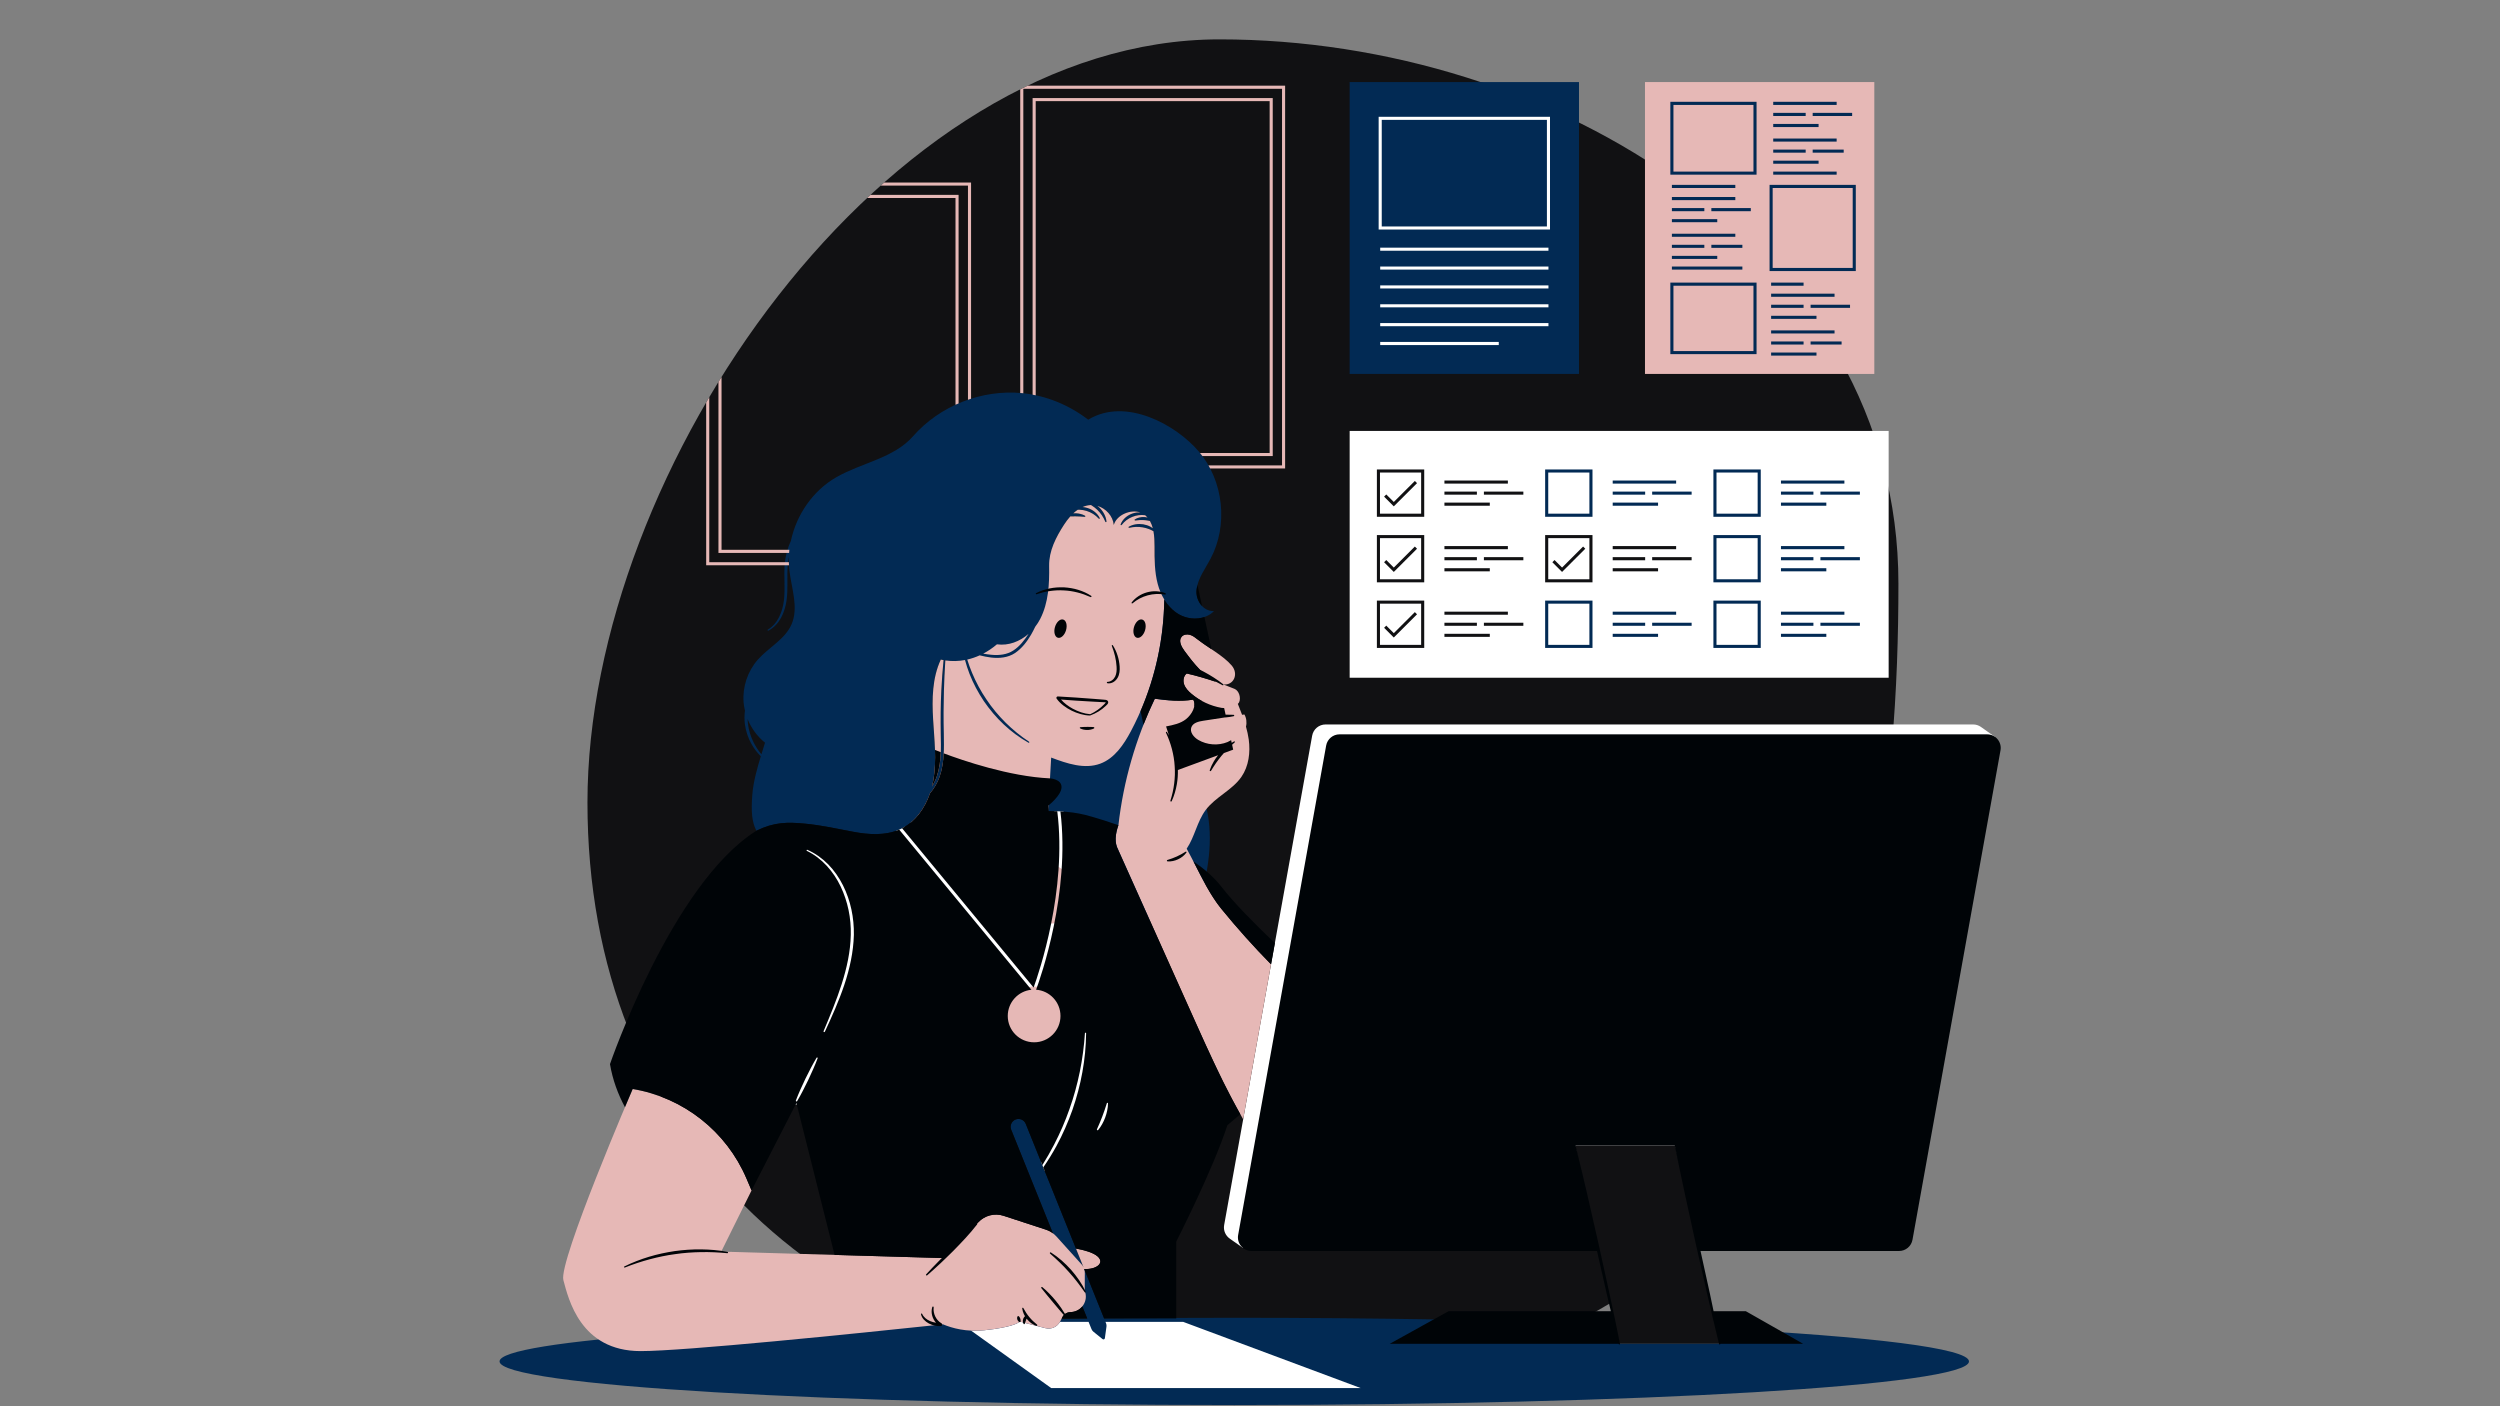 <svg xmlns="http://www.w3.org/2000/svg" width="1440" viewBox="0 0 1440 810" height="810" version="1.0"><rect x="0" y="0" width="1440" height="810" fill="#808080" stroke="none"/><defs><clipPath id="a"><path d="M 338 22.203 L 1094 22.203 L 1094 800 L 338 800 Z M 338 22.203"/></clipPath><clipPath id="b"><path d="M 287.738 47 L 1134.137 47 L 1134.137 809.297 L 287.738 809.297 Z M 287.738 47"/></clipPath><clipPath id="c"><path d="M 351 336.086 L 1152.422 336.086 L 1152.422 775 L 351 775 Z M 351 336.086"/></clipPath></defs><g clip-path="url(#a)"><path fill="#111113" d="M 976.848 712.727 L 990.562 774.039 L 932.727 774.039 L 927.492 750.625 C 864.973 788.48 779.336 807.754 662.191 796.172 C 470.766 777.246 338.375 654.422 338.375 462.188 C 338.375 269.941 510.062 22.676 702.426 22.676 C 894.793 22.676 1093.492 143.969 1093.492 336.207 C 1093.492 454.074 1078.641 614.879 976.848 712.727"/></g><g clip-path="url(#b)"><path fill="#022A54" d="M 430.582 414.094 C 430.617 414.984 430.68 415.879 430.797 416.762 C 431.223 420.598 432.418 424.324 434.145 427.781 C 435.352 430.176 436.852 432.414 438.586 434.48 C 439.281 432.211 439.984 429.973 440.652 427.789 C 436.172 424.207 432.703 419.414 430.582 414.094 Z M 537.656 449.152 C 537.434 450.457 537.148 451.766 536.82 453.059 C 538.004 451.141 538.977 449.09 539.695 446.945 C 542.25 439.203 542.066 430.844 541.867 422.586 C 541.742 414.289 541.789 405.969 542.199 397.668 C 542.473 391.848 542.91 386.031 543.488 380.23 C 542.961 380.141 542.43 380.043 541.902 379.926 C 536.973 390.496 536.785 402.613 537.469 414.254 C 538.148 425.898 539.605 437.652 537.656 449.152 Z M 544.504 380.406 C 544.254 384.586 544.051 388.766 543.887 392.945 C 544.238 388.75 544.727 384.586 545.359 380.496 C 545.074 380.461 544.789 380.445 544.504 380.406 Z M 612.883 302.219 C 610.781 305.461 608.832 308.848 607.309 312.375 C 622.93 312 642.055 316.387 665.348 327.113 C 665.012 323.047 665.004 318.934 665.012 314.852 C 665.02 311.965 664.922 308.883 664.391 305.988 C 663.59 305.535 662.777 305.121 661.934 304.793 C 660.723 304.332 659.484 303.965 658.211 303.762 C 656.945 303.535 655.648 303.465 654.355 303.492 C 653.055 303.535 651.75 303.734 650.441 304.027 C 650.254 304.074 650.074 303.957 650.027 303.777 C 649.996 303.625 650.066 303.477 650.188 303.402 C 651.402 302.672 652.789 302.227 654.203 301.996 C 655.621 301.754 657.082 301.789 658.504 302.004 C 659.922 302.246 661.324 302.68 662.59 303.359 C 663.09 303.625 663.559 303.938 664.016 304.266 C 663.625 302.773 663.098 301.371 662.375 300.09 C 662.109 300.027 661.836 299.965 661.574 299.918 C 660.73 299.77 659.895 299.637 659.055 299.59 C 658.211 299.52 657.367 299.535 656.512 299.562 C 655.656 299.598 654.801 299.707 653.902 299.82 C 653.715 299.84 653.535 299.707 653.512 299.52 C 653.492 299.379 653.562 299.254 653.66 299.18 C 654.453 298.645 655.355 298.297 656.297 298.074 C 657.23 297.836 658.203 297.773 659.164 297.816 C 659.785 297.855 660.398 297.969 660.996 298.113 C 660.586 297.633 660.125 297.184 659.625 296.766 C 658.379 296.613 657.141 296.578 655.93 296.738 C 654.648 296.91 653.395 297.219 652.211 297.711 C 651.016 298.184 649.898 298.84 648.855 299.602 C 647.82 300.383 646.902 301.32 646.078 302.387 C 645.961 302.539 645.746 302.566 645.594 302.457 C 645.473 302.363 645.434 302.199 645.48 302.059 C 646.477 299.34 648.844 297.188 651.527 296.07 C 652.895 295.512 654.348 295.172 655.816 295.164 C 656.191 295.16 656.562 295.172 656.93 295.199 C 651.258 293.156 643.156 296.578 641.539 302.379 C 641.066 297.23 636.977 292.793 632.066 291.375 C 632.473 291.695 632.883 292.008 633.258 292.367 C 634.352 293.453 635.297 294.684 635.992 296.047 C 636.695 297.41 637.191 298.879 637.344 300.383 C 637.359 300.57 637.227 300.738 637.031 300.758 C 636.879 300.773 636.738 300.68 636.684 300.551 C 636.125 299.219 635.477 297.969 634.699 296.812 C 633.906 295.672 633.027 294.594 632.02 293.641 C 631.031 292.684 629.922 291.848 628.746 291.102 C 628.637 291.035 628.52 290.977 628.406 290.914 C 628.23 290.922 628.059 290.914 627.883 290.93 C 626.359 291.055 624.918 291.449 623.555 292.051 C 624.523 292.133 625.484 292.32 626.41 292.605 C 629.375 293.551 632.09 295.598 633.453 298.363 C 633.535 298.531 633.465 298.742 633.301 298.824 C 633.16 298.895 632.992 298.852 632.891 298.746 C 631.906 297.684 630.836 296.766 629.652 296.027 C 628.461 295.297 627.203 294.699 625.871 294.301 C 624.559 293.887 623.18 293.664 621.793 293.594 C 621.445 293.578 621.105 293.613 620.758 293.629 C 619.867 294.238 619.008 294.93 618.203 295.688 C 618.691 295.645 619.176 295.633 619.656 295.637 C 620.59 295.68 621.523 295.785 622.414 296.035 C 623.312 296.266 624.188 296.586 624.996 297.062 C 625.156 297.16 625.211 297.379 625.113 297.543 C 625.043 297.664 624.918 297.719 624.785 297.711 L 622.176 297.516 C 621.312 297.477 620.473 297.418 619.621 297.418 C 618.773 297.398 617.926 297.426 617.066 297.441 L 616.469 297.469 C 615.141 298.957 613.941 300.578 612.883 302.219 Z M 428.328 404.73 C 427.562 395.805 430.602 386.617 436.547 379.91 C 442.777 372.887 452.09 368.316 455.883 359.723 C 460.137 350.082 455.938 339.078 454.691 328.617 C 454.371 325.945 454.281 323.254 454.387 320.574 C 454.039 322.32 453.801 324.09 453.703 325.875 C 453.203 332.504 454.023 339.316 453.008 346.168 C 452.488 349.566 451.492 352.93 449.82 355.977 C 448.137 358.992 445.688 361.672 442.59 363.25 C 442.422 363.34 442.215 363.273 442.129 363.105 C 442.047 362.945 442.109 362.742 442.262 362.652 C 445.137 360.988 447.309 358.355 448.758 355.41 C 450.246 352.477 451.117 349.234 451.52 345.957 C 452.328 339.371 451.52 332.609 451.93 325.758 C 452.234 320.895 453.461 316.066 455.527 311.645 C 458.723 296.461 468.293 282.539 481.816 274.824 C 496.324 266.547 514.879 263.855 525.891 251.301 C 541.316 233.715 565.461 224.172 588.754 226.445 C 602.547 227.797 615.816 233.297 626.793 241.742 C 648.301 228.602 677.359 244.566 690.57 260.141 C 704.805 276.914 707.566 302.496 697.238 321.91 C 694.238 327.566 690.168 332.914 689.262 339.254 C 688.352 345.59 692.832 352.137 699.238 352.012 C 694.141 357.184 685.363 357.469 679.066 353.859 C 676.441 352.359 674.234 350.285 672.391 347.898 C 671.812 374.145 672.918 423.949 687.996 448.344 C 709.031 482.379 685.969 531.926 685.969 531.926 C 685.969 531.926 574.234 530.105 555.941 489.629 C 550.859 478.379 545.465 455.016 543.711 428.84 C 543.695 435.094 543.293 441.414 541.184 447.461 C 539.938 450.93 538.066 454.172 535.652 456.961 C 532.688 465.582 527.242 473.352 519.168 477.309 C 510.719 481.449 500.738 480.863 491.492 479.109 C 482.258 477.355 473.082 475.305 463.715 474.422 C 453.703 473.477 446.008 473.406 435.676 478.5 C 433.109 473.531 432.559 467.523 433.344 457.645 C 433.922 450.418 436.023 442.855 438.238 435.605 C 436.109 433.52 434.285 431.105 432.824 428.484 C 430.84 424.949 429.574 421.012 429.031 416.98 C 428.738 414.414 428.777 411.816 429.086 409.266 C 428.738 407.77 428.461 406.262 428.328 404.73 Z M 1018.383 161.012 L 1018.383 166.355 L 1040.641 166.355 L 1040.641 161.012 Z M 1018.383 206.602 L 1048.074 206.602 L 1048.074 201.258 L 1018.383 201.258 Z M 1041.113 200.23 L 1062.539 200.23 L 1062.539 194.887 L 1041.113 194.887 Z M 1018.383 200.23 L 1040.641 200.23 L 1040.641 194.887 L 1018.383 194.887 Z M 1018.383 193.863 L 1058.48 193.863 L 1058.48 188.523 L 1018.383 188.523 Z M 1018.383 185.461 L 1048.074 185.461 L 1048.074 180.121 L 1018.383 180.121 Z M 1067.406 173.754 L 1041.113 173.754 L 1041.113 179.098 L 1067.406 179.098 Z M 1018.383 179.098 L 1040.641 179.098 L 1040.641 173.754 L 1018.383 173.754 Z M 1018.383 172.727 L 1058.48 172.727 L 1058.48 167.383 L 1018.383 167.383 Z M 961.23 157.074 L 1005.387 157.074 L 1005.387 151.73 L 961.23 151.73 Z M 1001.328 104.715 L 961.23 104.715 L 961.23 110.059 L 1001.328 110.059 Z M 961.23 150.926 L 990.922 150.926 L 990.922 145.582 L 961.23 145.582 Z M 1005.387 139.211 L 983.957 139.211 L 983.957 144.555 L 1005.387 144.555 Z M 961.23 144.555 L 983.48 144.555 L 983.48 139.211 L 961.23 139.211 Z M 961.23 138.184 L 1001.328 138.184 L 1001.328 132.84 L 961.23 132.84 Z M 961.23 129.785 L 990.922 129.785 L 990.922 124.445 L 961.23 124.445 Z M 1010.254 118.07 L 983.957 118.07 L 983.957 123.414 L 1010.254 123.414 Z M 961.23 123.414 L 983.48 123.414 L 983.48 118.07 L 961.23 118.07 Z M 961.23 117.051 L 1001.328 117.051 L 1001.328 111.707 L 961.23 111.707 Z M 1059.691 97.066 L 1019.594 97.066 L 1019.594 102.406 L 1059.691 102.406 Z M 1049.285 90.75 L 1019.594 90.75 L 1019.594 96.09 L 1049.285 96.09 Z M 1042.32 89.719 L 1063.75 89.719 L 1063.75 84.375 L 1042.32 84.375 Z M 1041.852 84.375 L 1019.594 84.375 L 1019.594 89.719 L 1041.852 89.719 Z M 1059.691 78.012 L 1019.594 78.012 L 1019.594 83.355 L 1059.691 83.355 Z M 1049.285 69.609 L 1019.594 69.609 L 1019.594 74.953 L 1049.285 74.953 Z M 1042.32 68.578 L 1068.617 68.578 L 1068.617 63.238 L 1042.32 63.238 Z M 1041.852 63.238 L 1019.594 63.238 L 1019.594 68.578 L 1041.852 68.578 Z M 1059.691 56.871 L 1019.594 56.871 L 1019.594 62.215 L 1059.691 62.215 Z M 1065.371 110.059 L 1022.836 110.059 L 1022.836 152.566 L 1065.371 152.566 Z M 1070.719 157.91 L 1017.492 157.91 L 1017.492 104.715 L 1070.719 104.715 Z M 1008.211 166.355 L 965.684 166.355 L 965.684 200.418 L 1008.211 200.418 Z M 1013.559 205.758 L 960.34 205.758 L 960.34 161.012 L 1013.559 161.012 Z M 1008.211 62.215 L 965.684 62.215 L 965.684 97.066 L 1008.211 97.066 Z M 1013.559 102.406 L 960.34 102.406 L 960.34 56.871 L 1013.559 56.871 Z M 1053.75 363.277 L 1024.055 363.277 L 1024.055 368.621 L 1053.75 368.621 Z M 1073.078 356.906 L 1046.781 356.906 L 1046.781 362.25 L 1073.078 362.25 Z M 1024.055 362.25 L 1046.309 362.25 L 1046.309 356.906 L 1024.055 356.906 Z M 1064.156 350.543 L 1024.055 350.543 L 1024.055 355.883 L 1064.156 355.883 Z M 1024.055 330.852 L 1053.75 330.852 L 1053.75 325.508 L 1024.055 325.508 Z M 1073.078 319.137 L 1046.781 319.137 L 1046.781 324.477 L 1073.078 324.477 Z M 1024.055 324.477 L 1046.309 324.477 L 1046.309 319.137 L 1024.055 319.137 Z M 1064.156 312.766 L 1024.055 312.766 L 1024.055 318.105 L 1064.156 318.105 Z M 1024.055 293.07 L 1053.75 293.07 L 1053.75 287.73 L 1024.055 287.73 Z M 1073.078 281.363 L 1046.781 281.363 L 1046.781 286.707 L 1073.078 286.707 Z M 1024.055 286.707 L 1046.309 286.707 L 1046.309 281.363 L 1024.055 281.363 Z M 1064.156 274.992 L 1024.055 274.992 L 1024.055 280.336 L 1064.156 280.336 Z M 990.484 369.648 L 1010.629 369.648 L 1010.629 349.512 L 990.484 349.512 Z M 985.141 344.172 L 1015.973 344.172 L 1015.973 374.992 L 985.141 374.992 Z M 1010.629 311.742 L 990.484 311.742 L 990.484 331.871 L 1010.629 331.871 Z M 1015.973 337.215 L 985.141 337.215 L 985.141 306.398 L 1015.973 306.398 Z M 1010.629 273.969 L 990.484 273.969 L 990.484 294.102 L 1010.629 294.102 Z M 1015.973 299.441 L 985.141 299.441 L 985.141 268.629 L 1015.973 268.629 Z M 956.824 363.277 L 927.137 363.277 L 927.137 368.621 L 956.824 368.621 Z M 949.863 362.25 L 976.16 362.25 L 976.16 356.906 L 949.863 356.906 Z M 949.391 356.906 L 927.137 356.906 L 927.137 362.25 L 949.391 362.25 Z M 967.238 350.543 L 927.137 350.543 L 927.137 355.883 L 967.238 355.883 Z M 956.824 287.73 L 927.137 287.73 L 927.137 293.07 L 956.824 293.07 Z M 949.863 286.707 L 976.16 286.707 L 976.16 281.363 L 949.863 281.363 Z M 949.391 281.363 L 927.137 281.363 L 927.137 286.707 L 949.391 286.707 Z M 967.238 274.992 L 927.137 274.992 L 927.137 280.336 L 967.238 280.336 Z M 893.566 369.648 L 913.711 369.648 L 913.711 349.512 L 893.566 349.512 Z M 888.223 344.172 L 919.055 344.172 L 919.055 374.992 L 888.223 374.992 Z M 913.711 273.969 L 893.566 273.969 L 893.566 294.102 L 913.711 294.102 Z M 919.055 299.441 L 888.223 299.441 L 888.223 268.629 L 919.055 268.629 Z M 909.5 47.266 L 777.402 47.266 L 777.402 215.367 L 909.5 215.367 Z M 1134.137 784.172 C 1134.137 798.051 944.664 809.301 710.938 809.301 C 477.211 809.301 287.738 798.051 287.738 784.172 C 287.738 772.016 433.121 761.871 626.277 759.543 L 582.445 650.695 C 581.527 648.379 582.66 645.754 584.98 644.836 C 587.297 643.918 589.922 645.055 590.84 647.371 L 635.965 759.43 C 660.301 759.172 685.352 759.043 710.938 759.043 C 791.199 759.043 866.238 760.371 930.188 762.672 L 932.727 774.039 L 990.562 774.039 L 988.586 765.203 C 1077.754 769.809 1134.137 776.598 1134.137 784.172"/></g><path fill="#FFF" d="M 794.992 198.742 L 863.289 198.742 L 863.289 196.961 L 794.992 196.961 Z M 891.91 186.102 L 794.992 186.102 L 794.992 187.883 L 891.91 187.883 Z M 891.91 175.238 L 794.992 175.238 L 794.992 177.016 L 891.91 177.016 Z M 891.91 164.379 L 794.992 164.379 L 794.992 166.16 L 891.91 166.16 Z M 891.91 153.512 L 794.992 153.512 L 794.992 155.293 L 891.91 155.293 Z M 891.91 142.648 L 794.992 142.648 L 794.992 144.43 L 891.91 144.43 Z M 891.02 69.047 L 795.883 69.047 L 795.883 130.426 L 891.02 130.426 Z M 892.801 132.207 L 794.102 132.207 L 794.102 67.266 L 892.801 67.266 Z M 915.492 272.191 L 891.785 272.191 L 891.785 295.883 L 915.492 295.883 Z M 816.207 316.066 L 814.949 314.809 L 802.828 326.918 L 798.492 322.578 L 797.234 323.84 L 802.828 329.438 Z M 818.574 333.652 L 794.867 333.652 L 794.867 309.961 L 818.574 309.961 Z M 1071.297 283.145 L 1048.562 283.145 L 1048.562 284.926 L 1071.297 284.926 Z M 1071.297 320.918 L 1048.562 320.918 L 1048.562 322.695 L 1071.297 322.695 Z M 1071.297 358.688 L 1048.562 358.688 L 1048.562 360.469 L 1071.297 360.469 Z M 1051.965 365.059 L 1025.836 365.059 L 1025.836 366.84 L 1051.965 366.84 Z M 1014.191 270.41 L 986.922 270.41 L 986.922 297.664 L 1014.191 297.664 Z M 1014.191 308.18 L 986.922 308.18 L 986.922 335.434 L 1014.191 335.434 Z M 1014.191 345.949 L 986.922 345.949 L 986.922 373.211 L 1014.191 373.211 Z M 974.379 283.145 L 951.645 283.145 L 951.645 284.926 L 974.379 284.926 Z M 974.379 320.918 L 951.645 320.918 L 951.645 322.695 L 974.379 322.695 Z M 974.379 358.688 L 951.645 358.688 L 951.645 360.469 L 974.379 360.469 Z M 955.043 365.059 L 928.918 365.059 L 928.918 366.84 L 955.043 366.84 Z M 917.273 270.41 L 890.004 270.41 L 890.004 297.664 L 917.273 297.664 Z M 917.273 308.18 L 890.004 308.18 L 890.004 335.434 L 917.273 335.434 Z M 917.273 345.949 L 890.004 345.949 L 890.004 373.211 L 917.273 373.211 Z M 877.453 283.145 L 854.727 283.145 L 854.727 284.926 L 877.453 284.926 Z M 877.453 320.918 L 854.727 320.918 L 854.727 322.695 L 877.453 322.695 Z M 877.453 358.688 L 854.727 358.688 L 854.727 360.469 L 877.453 360.469 Z M 858.125 365.059 L 831.992 365.059 L 831.992 366.84 L 858.125 366.84 Z M 820.355 270.41 L 793.086 270.41 L 793.086 297.664 L 820.355 297.664 Z M 820.355 308.18 L 793.086 308.18 L 793.086 335.434 L 820.355 335.434 Z M 820.355 345.949 L 793.086 345.949 L 793.086 373.211 L 820.355 373.211 Z M 831.992 360.469 L 850.691 360.469 L 850.691 358.688 L 831.992 358.688 Z M 831.992 354.105 L 868.535 354.105 L 868.535 352.324 L 831.992 352.324 Z M 831.992 329.07 L 858.125 329.07 L 858.125 327.289 L 831.992 327.289 Z M 831.992 322.695 L 850.691 322.695 L 850.691 320.918 L 831.992 320.918 Z M 831.992 316.324 L 868.535 316.324 L 868.535 314.543 L 831.992 314.543 Z M 831.992 291.289 L 858.125 291.289 L 858.125 289.512 L 831.992 289.512 Z M 831.992 284.926 L 850.691 284.926 L 850.691 283.145 L 831.992 283.145 Z M 831.992 278.555 L 868.535 278.555 L 868.535 276.773 L 831.992 276.773 Z M 928.918 360.469 L 947.609 360.469 L 947.609 358.688 L 928.918 358.688 Z M 928.918 354.105 L 965.453 354.105 L 965.453 352.324 L 928.918 352.324 Z M 928.918 329.07 L 955.043 329.07 L 955.043 327.289 L 928.918 327.289 Z M 928.918 322.695 L 947.609 322.695 L 947.609 320.918 L 928.918 320.918 Z M 928.918 316.324 L 965.453 316.324 L 965.453 314.543 L 928.918 314.543 Z M 928.918 291.289 L 955.043 291.289 L 955.043 289.512 L 928.918 289.512 Z M 928.918 284.926 L 947.609 284.926 L 947.609 283.145 L 928.918 283.145 Z M 928.918 278.555 L 965.453 278.555 L 965.453 276.773 L 928.918 276.773 Z M 1025.836 360.469 L 1044.527 360.469 L 1044.527 358.688 L 1025.836 358.688 Z M 1025.836 354.105 L 1062.371 354.105 L 1062.371 352.324 L 1025.836 352.324 Z M 1025.836 329.07 L 1051.965 329.07 L 1051.965 327.289 L 1025.836 327.289 Z M 1025.836 322.695 L 1044.527 322.695 L 1044.527 320.918 L 1025.836 320.918 Z M 1025.836 316.324 L 1062.371 316.324 L 1062.371 314.543 L 1025.836 314.543 Z M 1025.836 291.289 L 1051.965 291.289 L 1051.965 289.512 L 1025.836 289.512 Z M 1025.836 284.926 L 1044.527 284.926 L 1044.527 283.145 L 1025.836 283.145 Z M 1025.836 278.555 L 1062.371 278.555 L 1062.371 276.773 L 1025.836 276.773 Z M 1087.863 390.387 L 777.402 390.387 L 777.402 248.211 L 1087.863 248.211 Z M 816.207 353.84 L 814.949 352.582 L 802.828 364.691 L 798.492 360.355 L 797.234 361.617 L 802.828 367.207 Z M 818.574 371.43 L 794.867 371.43 L 794.867 347.73 L 818.574 347.73 Z M 915.492 347.73 L 891.785 347.73 L 891.785 371.43 L 915.492 371.43 Z M 913.125 316.066 L 911.867 314.809 L 899.746 326.918 L 895.41 322.578 L 894.152 323.84 L 899.746 329.438 Z M 915.492 333.652 L 891.785 333.652 L 891.785 309.961 L 915.492 309.961 Z M 1012.41 347.73 L 988.703 347.73 L 988.703 371.43 L 1012.41 371.43 Z M 1012.41 309.961 L 988.703 309.961 L 988.703 333.652 L 1012.41 333.652 Z M 1012.41 272.191 L 988.703 272.191 L 988.703 295.883 L 1012.41 295.883 Z M 816.207 278.297 L 814.949 277.039 L 802.828 289.141 L 798.492 284.809 L 797.234 286.066 L 802.828 291.66 Z M 818.574 295.883 L 794.867 295.883 L 794.867 272.191 L 818.574 272.191 Z M 1141.359 418.953 C 1141.227 418.855 1141.098 418.766 1140.957 418.676 L 1140.957 418.668 C 1139.703 417.809 1138.18 417.285 1136.516 417.285 L 763.539 417.285 C 759.738 417.285 756.488 419.996 755.812 423.734 L 705.109 705.641 C 704.539 708.824 705.973 711.832 708.43 713.508 L 715.934 718.801 L 721.727 714.871 L 919.496 714.871 L 907.16 659.703 L 964.988 659.703 L 977.32 714.871 L 1085.816 714.871 C 1089.609 714.871 1092.867 712.152 1093.535 708.414 L 1143.977 427.957 L 1149.129 424.449 Z M 632.207 652.836 C 632.855 652.836 633.465 652.551 633.879 652.066 C 634.762 651.027 635.57 649.848 636.41 648.352 C 637.07 647.188 637.684 645.867 638.277 644.297 C 638.855 642.695 639.238 641.34 639.488 640.039 C 639.82 638.383 639.988 636.922 639.996 635.566 C 640.004 634.641 639.418 633.82 638.527 633.527 L 638.152 633.43 L 637.871 633.43 C 636.945 633.43 636.133 634.02 635.848 634.898 L 634.609 638.711 L 634.336 639.48 C 633.996 640.469 633.656 641.449 633.266 642.445 C 632.891 643.445 632.484 644.434 632.074 645.422 L 631.809 646.07 L 630.195 649.797 C 629.82 650.688 630.062 651.703 630.801 652.324 C 631.199 652.656 631.691 652.836 632.207 652.836 Z M 601.727 674.402 L 602.395 673.434 C 605.277 669.254 607.887 665.016 610.141 660.844 C 613.637 654.402 616.742 647.375 619.387 639.953 C 621.969 632.457 623.93 625.027 625.203 617.883 C 626.562 610.414 627.293 602.766 627.383 595.18 C 627.391 594.043 626.52 593.113 625.262 593.035 C 624.141 593.035 623.215 593.906 623.145 595.02 C 622.684 602.266 621.703 609.641 620.227 616.93 C 618.691 624.441 616.711 631.594 614.34 638.203 C 612.02 644.887 609.086 651.695 605.598 658.445 C 603.793 661.914 601.777 665.484 599.57 669.051 L 600.398 671.105 C 600.559 671.465 600.926 672.426 600.926 672.426 C 601.449 673.602 601.727 674.402 601.727 674.402 Z M 471.738 607.617 C 471.406 607.414 471.031 607.309 470.641 607.309 C 469.902 607.309 469.207 607.699 468.824 608.332 C 467.68 610.223 466.645 612.137 465.434 614.41 C 464.73 615.734 464.07 617.07 463.402 618.41 C 463.047 619.129 462.691 619.844 462.301 620.609 L 461.395 622.543 C 460.723 623.977 460.047 625.41 459.406 626.863 C 458.523 628.887 457.582 631.043 456.738 633.297 C 456.379 634.285 456.766 635.398 457.664 635.934 C 458.008 636.137 458.395 636.246 458.793 636.246 C 459.559 636.246 460.277 635.836 460.664 635.191 C 461.91 633.109 463.059 630.953 464.043 629.082 C 464.766 627.684 465.469 626.266 466.164 624.852 L 467.137 622.871 C 467.473 622.141 467.812 621.402 468.156 620.672 C 468.781 619.324 469.406 617.973 470 616.609 C 471.031 614.246 471.871 612.242 472.637 610.168 C 472.984 609.215 472.609 608.137 471.738 607.617 Z M 478.359 496.652 C 474.637 492.871 470.402 489.914 465.773 487.867 L 465.293 487.695 L 464.918 487.695 C 464.109 487.695 463.359 488.16 463.012 488.883 C 462.762 489.391 462.727 489.969 462.914 490.504 C 463.102 491.039 463.484 491.473 463.992 491.723 C 471.734 495.473 478.344 502.453 482.605 511.371 C 486.559 519.68 488.52 529.035 488.27 538.461 C 488.105 546.812 486.418 555.91 483.121 566.277 C 480.23 575.332 476.465 584.336 472.832 593.043 L 472.734 593.273 C 472.281 594.359 472.77 595.598 473.84 596.09 L 474.363 596.293 L 474.754 596.293 C 475.602 596.293 476.375 595.797 476.738 595.027 C 480.711 586.461 484.852 577.309 488.008 567.871 C 491.535 557.352 493.367 547.766 493.609 538.562 C 493.785 528.117 491.555 517.938 487.148 509.145 C 484.75 504.375 481.789 500.172 478.359 496.652 Z M 595.656 573.262 L 595.938 573.254 L 596.074 573.23 C 597.008 573.078 597.801 572.445 598.141 571.562 C 598.352 571.035 618.711 518.293 612.598 467.48 L 610.789 467.363 L 607.227 467.203 L 607.203 467.383 L 607.238 467.625 C 612.348 508.875 599.402 551.613 594.723 565.27 L 521.188 476.203 C 520.531 476.594 519.855 476.969 519.168 477.309 C 518.195 477.781 517.199 478.191 516.188 478.547 L 593.598 572.293 C 594.105 572.906 594.855 573.262 595.656 573.262 Z M 681.516 761.395 L 783.738 799.52 L 605.477 799.52 L 559.324 766.43 C 561.676 766.547 564.16 766.52 566.793 766.246 C 582.531 764.621 586.422 762.059 587.199 761.395 L 588.035 761.395 L 602.16 765.023 C 605.457 765.871 608.895 764.355 610.523 761.395 L 627.02 761.395 L 628.711 765.582 C 628.949 766.172 629.332 766.691 629.828 767.09 L 635.082 771.324 C 635.574 771.723 636.312 771.43 636.402 770.805 L 637.328 764.113 C 637.414 763.488 637.336 762.848 637.105 762.254 L 636.754 761.395 L 681.516 761.395"/><path fill="#E6B8B6" d="M 703.504 523.504 C 695.395 513.551 690.062 500.676 683.527 488.848 C 688.164 482.023 689.5 473.246 694.449 466.598 C 700.078 459.043 709.734 455.203 715.078 447.441 C 719.316 441.285 720.277 433.34 719.27 425.93 C 718.922 423.422 718.355 420.949 717.676 418.516 C 718.289 416.277 717.91 413.41 716.758 411.527 C 716.316 411.59 715.879 411.656 715.441 411.727 C 714.668 409.613 713.84 407.512 712.996 405.426 C 713.34 405.117 713.602 404.793 713.762 404.438 C 714.863 401.906 713.691 397.879 711.145 396.809 C 708.988 395.902 706.816 395.047 704.625 394.234 C 710.582 394.914 713.664 388.258 709.441 383.312 C 704.574 377.609 695.762 373.012 689.832 368.328 C 688.469 367.242 687.062 366.145 685.391 365.656 C 683.723 365.176 681.703 365.449 680.598 366.793 C 678.684 369.086 680.465 372.496 682.238 374.895 C 687.383 381.859 692.93 389.078 700.641 392.84 C 695.031 390.914 689.34 389.254 683.555 387.926 C 681.73 389.301 681.301 392 682.035 394.164 C 682.77 396.332 684.426 398.059 686.172 399.539 C 688.031 401.125 690.055 402.516 692.199 403.699 C 692.109 403.742 692.012 403.785 691.922 403.84 C 690.48 404.668 689.145 405.648 687.906 406.746 C 688.113 405.426 687.969 404.133 687.285 402.996 C 679.93 404.195 672.551 403.484 665.172 402.477 C 654.18 425.355 647.066 450.082 644.215 475.297 C 642.398 480.391 641.82 485.469 644.102 489.477 C 644.094 489.477 644.082 489.477 644.074 489.477 C 658.738 522.184 673.398 554.891 688.066 587.598 C 696.738 606.961 705.473 626.371 716.066 644.727 L 732.125 555.465 C 722.094 545.262 712.539 534.59 703.504 523.504 Z M 1009.996 164.574 L 963.902 164.574 L 963.902 202.199 L 1009.996 202.199 Z M 1068.938 106.496 L 1019.273 106.496 L 1019.273 156.129 L 1068.938 156.129 Z M 1065.621 175.535 L 1042.898 175.535 L 1042.898 177.316 L 1065.621 177.316 Z M 1060.758 196.668 L 1042.898 196.668 L 1042.898 198.449 L 1060.758 198.449 Z M 1020.164 196.668 L 1020.164 198.449 L 1038.859 198.449 L 1038.859 196.668 Z M 1020.164 190.305 L 1020.164 192.082 L 1056.699 192.082 L 1056.699 190.305 Z M 1020.164 181.898 L 1020.164 183.68 L 1046.293 183.68 L 1046.293 181.898 Z M 1020.164 175.535 L 1020.164 177.316 L 1038.859 177.316 L 1038.859 175.535 Z M 1038.859 164.574 L 1038.859 162.793 L 1020.164 162.793 L 1020.164 164.574 Z M 1020.164 169.164 L 1020.164 170.945 L 1056.699 170.945 L 1056.699 169.164 Z M 1046.293 203.039 L 1020.164 203.039 L 1020.164 204.82 L 1046.293 204.82 Z M 1011.777 58.652 L 962.121 58.652 L 962.121 100.625 L 1011.777 100.625 Z M 963.012 153.512 L 963.012 155.293 L 1003.605 155.293 L 1003.605 153.512 Z M 963.012 147.363 L 963.012 149.145 L 989.141 149.145 L 989.141 147.363 Z M 963.012 140.992 L 963.012 142.773 L 981.699 142.773 L 981.699 140.992 Z M 985.738 140.992 L 985.738 142.773 L 1003.605 142.773 L 1003.605 140.992 Z M 963.012 134.621 L 963.012 136.402 L 999.547 136.402 L 999.547 134.621 Z M 963.012 126.223 L 963.012 128.004 L 989.141 128.004 L 989.141 126.223 Z M 963.012 119.852 L 963.012 121.633 L 981.699 121.633 L 981.699 119.852 Z M 963.012 113.488 L 963.012 115.27 L 999.547 115.27 L 999.547 113.488 Z M 985.738 119.852 L 985.738 121.633 L 1008.469 121.633 L 1008.469 119.852 Z M 999.547 106.496 L 963.012 106.496 L 963.012 108.277 L 999.547 108.277 Z M 1011.777 162.793 L 962.121 162.793 L 962.121 203.98 L 1011.777 203.98 Z M 1021.375 100.625 L 1057.91 100.625 L 1057.91 98.844 L 1021.375 98.844 Z M 1021.375 94.309 L 1047.504 94.309 L 1047.504 92.531 L 1021.375 92.531 Z M 1021.375 87.938 L 1040.07 87.938 L 1040.07 86.156 L 1021.375 86.156 Z M 1044.102 86.156 L 1044.102 87.938 L 1061.969 87.938 L 1061.969 86.156 Z M 1021.375 81.574 L 1057.91 81.574 L 1057.91 79.793 L 1021.375 79.793 Z M 1021.375 73.172 L 1047.504 73.172 L 1047.504 71.391 L 1021.375 71.391 Z M 1021.375 66.801 L 1040.07 66.801 L 1040.07 65.02 L 1021.375 65.02 Z M 1044.102 65.02 L 1044.102 66.801 L 1066.836 66.801 L 1066.836 65.02 Z M 1021.375 60.434 L 1057.91 60.434 L 1057.91 58.652 L 1021.375 58.652 Z M 1079.605 47.266 L 1079.605 215.367 L 947.512 215.367 L 947.512 47.266 Z M 1067.156 108.277 L 1021.055 108.277 L 1021.055 154.348 L 1067.156 154.348 Z M 1009.996 60.434 L 963.902 60.434 L 963.902 98.844 L 1009.996 98.844 Z M 619.754 719.168 L 624.141 730.055 C 623.832 729.422 623.473 728.812 622.992 728.281 L 608.52 712.227 C 606.883 710.41 604.797 709.047 602.473 708.289 L 578.074 700.305 C 572.883 698.609 567.176 700.074 563.457 704.074 L 544.289 724.68 L 415.438 720.914 L 432.898 685.676 L 429.969 678.812 C 418.34 651.594 393.637 632.164 364.43 627.258 C 364.43 627.258 321.602 726.719 324.504 737.352 C 327.406 747.988 334.18 778.234 369.004 778.234 C 394.09 778.234 490.965 768.348 543.168 762.82 C 548.445 765.031 556.637 767.293 566.793 766.246 C 585.023 764.363 587.375 761.219 587.375 761.219 L 602.16 765.023 C 605.543 765.895 609.07 764.293 610.648 761.184 L 611.98 758.582 C 612.793 756.984 614.387 755.926 616.184 755.809 L 617.082 755.746 C 623.137 755.348 627.043 749.172 624.809 743.535 L 624.855 733.172 C 624.863 732.395 624.719 731.637 624.48 730.91 L 624.488 730.934 C 631.23 731.355 636.488 727.629 632.316 723.789 C 629.762 721.445 624.391 720.012 619.754 719.168 Z M 612.621 585.191 C 612.621 575.84 605.012 568.238 595.656 568.238 C 586.301 568.238 578.688 575.84 578.688 585.191 C 578.688 594.539 586.301 602.141 595.656 602.141 C 605.012 602.141 612.621 594.539 612.621 585.191 Z M 543.488 380.23 C 542.961 380.141 542.43 380.043 541.902 379.926 C 536.973 390.496 536.785 402.613 537.469 414.254 C 538.148 425.898 539.605 437.652 537.656 449.152 C 537.434 450.457 537.148 451.766 536.82 453.059 C 538.004 451.141 538.977 449.09 539.695 446.945 C 542.25 439.203 542.066 430.844 541.867 422.586 C 541.742 414.289 541.789 405.969 542.199 397.668 C 542.473 391.848 542.91 386.031 543.488 380.23 Z M 583.719 374.652 C 587.332 372.328 590.062 368.746 592.469 365.074 C 587.438 369.504 580.941 372.051 574.227 371.133 C 571.77 373.238 569.109 375.035 566.32 376.496 C 567.906 376.773 569.492 377.023 571.086 377.156 C 575.52 377.582 580.086 377.074 583.719 374.652 Z M 670.621 345.312 C 668.957 342.578 667.699 339.566 666.879 336.484 C 664.996 329.473 664.996 322.113 665.012 314.852 C 665.02 311.965 664.922 308.883 664.391 305.988 C 663.59 305.535 662.777 305.121 661.934 304.793 C 660.723 304.332 659.484 303.965 658.211 303.762 C 656.945 303.535 655.648 303.465 654.355 303.492 C 653.055 303.535 651.75 303.734 650.441 304.027 C 650.254 304.074 650.074 303.957 650.027 303.777 C 649.996 303.625 650.066 303.477 650.188 303.402 C 651.402 302.672 652.789 302.227 654.203 301.996 C 655.621 301.754 657.082 301.789 658.504 302.004 C 659.922 302.246 661.324 302.68 662.59 303.359 C 663.09 303.625 663.559 303.938 664.016 304.266 C 663.625 302.773 663.098 301.371 662.375 300.09 C 662.109 300.027 661.836 299.965 661.574 299.918 C 660.73 299.77 659.895 299.637 659.055 299.59 C 658.211 299.52 657.367 299.535 656.512 299.562 C 655.656 299.598 654.801 299.707 653.902 299.82 C 653.715 299.84 653.535 299.707 653.512 299.52 C 653.492 299.379 653.562 299.254 653.66 299.18 C 654.453 298.645 655.355 298.297 656.297 298.074 C 657.23 297.836 658.203 297.773 659.164 297.816 C 659.785 297.855 660.398 297.969 660.996 298.113 C 660.586 297.633 660.125 297.184 659.625 296.766 C 658.379 296.613 657.141 296.578 655.93 296.738 C 654.648 296.91 653.395 297.219 652.211 297.711 C 651.016 298.184 649.898 298.84 648.855 299.602 C 647.82 300.383 646.902 301.32 646.078 302.387 C 645.961 302.539 645.746 302.566 645.594 302.457 C 645.473 302.363 645.434 302.199 645.48 302.059 C 646.477 299.34 648.844 297.188 651.527 296.07 C 652.895 295.512 654.348 295.172 655.816 295.164 C 656.191 295.16 656.562 295.172 656.93 295.199 C 651.258 293.156 643.156 296.578 641.539 302.379 C 641.066 297.23 636.977 292.793 632.066 291.375 C 632.473 291.695 632.883 292.008 633.258 292.367 C 634.352 293.453 635.297 294.684 635.992 296.047 C 636.695 297.41 637.191 298.879 637.344 300.383 C 637.359 300.57 637.227 300.738 637.031 300.758 C 636.879 300.773 636.738 300.68 636.684 300.551 C 636.125 299.219 635.477 297.969 634.699 296.812 C 633.906 295.672 633.027 294.594 632.02 293.641 C 631.031 292.684 629.922 291.848 628.746 291.102 C 628.637 291.035 628.52 290.977 628.406 290.914 C 628.23 290.922 628.059 290.914 627.883 290.93 C 626.359 291.055 624.918 291.449 623.555 292.051 C 624.523 292.133 625.484 292.32 626.41 292.605 C 629.375 293.551 632.09 295.598 633.453 298.363 C 633.535 298.531 633.465 298.742 633.301 298.824 C 633.16 298.895 632.992 298.852 632.891 298.746 C 631.906 297.684 630.836 296.766 629.652 296.027 C 628.461 295.297 627.203 294.699 625.871 294.301 C 624.559 293.887 623.18 293.664 621.793 293.594 C 621.445 293.578 621.105 293.613 620.758 293.629 C 619.867 294.238 619.008 294.93 618.203 295.688 C 618.691 295.645 619.176 295.633 619.656 295.637 C 620.59 295.68 621.523 295.785 622.414 296.035 C 623.312 296.266 624.188 296.586 624.996 297.062 C 625.156 297.16 625.211 297.379 625.113 297.543 C 625.043 297.664 624.918 297.719 624.785 297.711 L 622.176 297.516 C 621.312 297.477 620.473 297.418 619.621 297.418 C 618.773 297.398 617.926 297.426 617.066 297.441 L 616.469 297.469 C 615.141 298.957 613.941 300.578 612.883 302.219 C 608.215 309.426 604.156 317.348 604.301 325.938 C 604.484 336.371 603.934 347.203 599.164 356.488 C 598.352 358.09 597.371 359.598 596.277 361.02 C 595.539 362.574 594.758 364.113 593.883 365.609 C 591.543 369.586 588.668 373.414 584.68 376.125 C 580.609 378.859 575.508 379.297 570.926 378.75 C 568.672 378.477 566.473 378.02 564.309 377.477 C 561.988 378.527 559.59 379.355 557.129 379.91 C 557.938 382.5 558.855 385.043 559.902 387.543 C 562.141 392.898 564.887 398.039 568.156 402.832 C 571.359 407.664 575.109 412.137 579.223 416.234 C 583.352 420.316 587.875 424.02 592.754 427.227 C 592.914 427.328 592.957 427.539 592.852 427.699 C 592.754 427.844 592.559 427.895 592.398 427.801 C 587.277 424.902 582.488 421.367 578.18 417.312 C 573.855 413.273 570.035 408.707 566.68 403.824 C 563.395 398.902 560.582 393.648 558.438 388.133 C 557.422 385.531 556.559 382.867 555.844 380.168 C 552.141 380.863 548.332 380.969 544.504 380.406 C 544.156 386.18 543.871 391.953 543.703 397.727 C 543.48 406.004 543.418 414.273 543.641 422.551 C 543.773 430.793 544.004 439.383 541.184 447.461 C 539.938 450.93 538.066 454.172 535.652 456.961 C 533.395 463.516 529.699 469.566 524.516 473.836 C 532.805 487.699 542.395 500.863 554.598 511.395 C 568.812 523.656 586.957 532.145 605.734 531.926 C 610.059 531.871 614.477 531.336 618.312 529.355 C 622.148 527.363 625.316 523.711 625.805 519.422 C 626.527 512.965 621.32 507.449 616.105 503.574 C 610.895 499.699 602.102 495.887 602.492 489.414 C 603.562 471.84 604.398 453.93 605.473 436.359 C 614.57 439.793 624.648 443.246 633.758 439.863 C 642 436.805 647.312 428.887 651.426 421.125 C 663.758 397.871 670.309 371.617 670.621 345.312 Z M 454.68 316.699 L 415.609 316.699 L 415.609 217.16 C 415.012 218.113 414.414 219.051 413.828 220.012 L 413.828 318.48 L 454.539 318.48 C 454.59 317.883 454.609 317.293 454.68 316.699 Z M 550.367 233.145 C 550.949 232.875 551.547 232.637 552.148 232.387 L 552.148 112.25 L 501.434 112.25 C 500.793 112.84 500.168 113.438 499.531 114.031 L 550.367 114.031 Z M 691.184 260.926 C 691.664 261.512 692.129 262.102 692.574 262.707 L 733.098 262.707 L 733.098 56.477 L 594.781 56.477 L 594.781 227.336 C 595.379 227.441 595.969 227.582 596.562 227.711 L 596.562 58.258 L 731.316 58.258 L 731.316 260.926 Z M 589.434 226.543 L 589.434 51.133 L 738.445 51.133 L 738.445 268.051 L 696.055 268.051 C 696.391 268.641 696.723 269.234 697.035 269.832 L 740.227 269.832 L 740.227 49.352 L 591.961 49.352 C 590.52 50.051 589.078 50.746 587.652 51.461 L 587.652 226.379 C 588.023 226.406 588.383 226.41 588.754 226.445 C 588.98 226.473 589.203 226.516 589.434 226.543 Z M 557.547 230.281 C 558.141 230.07 558.738 229.875 559.332 229.68 L 559.332 105.125 L 509.305 105.125 C 508.637 105.719 507.984 106.316 507.32 106.906 L 557.547 106.906 Z M 454.457 325.605 L 406.758 325.605 L 406.758 231.836 C 407.355 230.82 407.941 229.801 408.539 228.785 L 408.539 323.824 L 454.379 323.824 C 454.395 324.414 454.422 325.008 454.457 325.605"/><g clip-path="url(#c)"><path fill="#000407" d="M 595.004 760.926 C 594.266 760.195 593.543 759.453 592.895 758.652 C 592.227 757.867 591.633 757.023 591.051 756.16 C 590.473 755.285 589.965 754.375 589.434 753.422 C 589.371 753.305 589.238 753.227 589.094 753.246 C 588.906 753.27 588.766 753.434 588.789 753.629 C 588.914 754.75 589.262 755.844 589.727 756.879 C 589.922 757.324 590.16 757.746 590.41 758.164 C 590.305 758.25 590.191 758.324 590.102 758.414 C 589.746 758.785 589.512 759.242 589.344 759.715 C 589.203 760.188 589.113 760.684 589.172 761.184 C 589.211 761.672 589.332 762.164 589.617 762.582 C 589.664 762.645 589.727 762.695 589.805 762.723 C 590 762.789 590.207 762.695 590.285 762.5 L 590.289 762.473 C 590.445 762.055 590.543 761.68 590.668 761.324 C 590.797 760.969 590.895 760.629 591.027 760.293 C 591.117 760.031 591.223 759.777 591.328 759.516 C 591.391 759.598 591.445 759.695 591.516 759.777 C 592.246 760.664 593.062 761.469 593.992 762.137 C 594.914 762.797 595.906 763.367 596.992 763.715 C 597.148 763.766 597.328 763.715 597.438 763.582 C 597.578 763.41 597.559 763.152 597.375 763.008 C 596.555 762.316 595.746 761.648 595.004 760.926 Z M 615.562 732.547 C 617.262 734.375 618.828 736.332 620.375 738.297 C 621.914 740.273 623.375 742.312 624.82 744.379 C 624.918 744.512 625.094 744.559 625.246 744.488 C 625.422 744.406 625.488 744.203 625.414 744.039 C 624.328 741.727 623.02 739.531 621.594 737.414 C 620.164 735.293 618.559 733.305 616.895 731.363 C 615.168 729.477 613.371 727.648 611.438 725.98 C 609.5 724.309 607.469 722.754 605.305 721.402 C 605.145 721.297 604.922 721.324 604.789 721.48 C 604.645 721.645 604.656 721.902 604.824 722.051 C 606.711 723.719 608.582 725.387 610.371 727.141 C 612.168 728.879 613.922 730.66 615.562 732.547 Z M 587.703 759.578 C 587.617 759.34 587.535 759.105 587.387 758.883 C 587.258 758.652 587.109 758.414 586.859 758.188 L 586.84 758.172 C 586.809 758.145 586.777 758.117 586.734 758.094 C 586.488 757.969 586.184 758.066 586.066 758.312 C 585.898 758.633 585.863 758.949 585.863 759.258 C 585.852 759.57 585.926 759.871 586.023 760.16 C 586.141 760.441 586.266 760.719 586.484 760.949 C 586.684 761.191 586.914 761.406 587.25 761.551 C 587.277 761.566 587.312 761.582 587.348 761.582 C 587.574 761.621 587.797 761.469 587.84 761.238 L 587.84 761.227 C 587.902 760.887 587.883 760.605 587.855 760.336 C 587.848 760.062 587.77 759.82 587.703 759.578 Z M 419.035 721.047 C 414.043 720.145 408.969 719.707 403.883 719.637 C 398.793 719.574 393.707 719.941 388.664 720.625 C 383.633 721.383 378.645 722.434 373.777 723.914 C 368.91 725.387 364.164 727.227 359.621 729.477 C 359.465 729.555 359.391 729.742 359.453 729.91 C 359.523 730.082 359.723 730.168 359.898 730.098 C 364.582 728.254 369.344 726.648 374.195 725.359 C 379.039 724.074 383.945 723.031 388.918 722.383 C 393.871 721.652 398.879 721.297 403.887 721.215 C 408.898 721.125 413.918 721.359 418.922 721.848 C 419.133 721.867 419.328 721.723 419.363 721.516 C 419.402 721.297 419.258 721.09 419.035 721.047 Z M 542.258 762.191 C 539.215 760.445 537.355 756.703 537.793 753.004 C 537.816 752.816 537.703 752.629 537.516 752.566 C 537.301 752.496 537.078 752.613 537.008 752.828 C 536.012 755.906 536.945 759.453 539.164 761.906 C 537.961 761.719 536.77 761.395 535.656 760.906 C 533.742 760.07 531.996 758.73 531.148 756.773 C 531.086 756.629 530.926 756.539 530.766 756.57 C 530.582 756.605 530.457 756.789 530.492 756.977 C 530.715 758.145 531.355 759.223 532.145 760.125 C 532.957 761.012 533.93 761.727 534.977 762.297 C 537.078 763.402 539.453 763.961 541.859 763.848 C 542.152 763.828 542.438 763.668 542.59 763.402 C 542.836 762.973 542.68 762.438 542.258 762.191 Z M 682.93 490.559 C 682.066 491.074 681.242 491.598 680.402 492.055 C 679.547 492.508 678.703 492.961 677.832 493.344 C 676.969 493.746 676.078 494.086 675.18 494.426 C 674.277 494.762 673.352 495.039 672.402 495.352 C 672.25 495.402 672.133 495.539 672.117 495.707 C 672.098 495.93 672.266 496.133 672.488 496.152 C 673.531 496.258 674.574 496.152 675.605 495.945 C 676.629 495.75 677.625 495.395 678.578 494.957 C 679.523 494.504 680.43 493.969 681.242 493.309 C 682.051 492.652 682.801 491.918 683.395 491.055 C 683.473 490.949 683.477 490.797 683.406 490.68 C 683.305 490.52 683.09 490.461 682.93 490.559 Z M 628.016 418.699 C 627.375 418.668 626.75 418.691 626.117 418.691 C 625.488 418.703 624.863 418.699 624.223 418.73 C 623.582 418.762 622.934 418.773 622.266 418.863 C 622.156 418.879 622.051 418.949 621.996 419.051 C 621.898 419.219 621.961 419.441 622.137 419.531 C 622.746 419.879 623.41 420.082 624.078 420.234 C 624.746 420.395 625.434 420.449 626.117 420.465 C 626.805 420.465 627.496 420.422 628.164 420.27 C 628.84 420.125 629.5 419.934 630.117 419.594 C 630.23 419.531 630.32 419.414 630.336 419.273 C 630.363 419.047 630.195 418.828 629.965 418.801 C 629.289 418.719 628.648 418.719 628.016 418.699 Z M 629.762 404.16 L 619.504 403.547 L 611.137 402.934 C 612.98 405.07 615.363 406.816 617.895 408.199 C 619.449 409.043 621.078 409.75 622.762 410.309 C 624.402 410.859 626.262 411.242 627.848 411.367 L 627.969 411.371 C 630.898 410.051 633.723 408.047 635.992 405.695 C 636.273 405.418 636.605 405.062 636.809 404.812 C 636.883 404.715 636.918 404.633 636.941 404.582 C 636.863 404.547 636.559 404.492 636.176 404.492 L 634.887 404.43 C 633.18 404.355 631.469 404.262 629.762 404.16 Z M 619.621 401.781 L 629.867 402.531 C 631.582 402.648 633.285 402.789 634.992 402.941 L 636.273 403.055 C 636.66 403.121 637.238 403.023 637.914 403.566 C 638.254 403.859 638.402 404.395 638.305 404.801 C 638.215 405.195 638.031 405.438 637.867 405.648 C 637.512 406.043 637.238 406.301 636.906 406.621 C 634.344 409.062 631.371 410.859 627.98 412.098 L 627.848 412.145 C 625.887 412.109 624.223 411.789 622.457 411.316 C 620.688 410.824 618.961 410.164 617.305 409.355 C 615.656 408.535 614.066 407.574 612.594 406.441 C 611.117 405.309 609.738 404.012 608.633 402.441 C 608.367 402.074 608.457 401.559 608.828 401.301 C 608.988 401.188 609.168 401.141 609.348 401.152 L 609.371 401.152 Z M 637.852 393.543 C 639 393.789 640.227 393.48 641.242 392.926 C 642.258 392.332 643.102 391.477 643.711 390.461 C 644.922 388.418 645.055 386.039 644.922 383.883 C 644.758 381.719 644.375 379.578 643.699 377.523 C 643.043 375.473 642.16 373.488 640.996 371.695 C 640.906 371.562 640.742 371.5 640.586 371.562 C 640.406 371.633 640.324 371.828 640.391 372 C 641.145 373.957 641.793 375.918 642.25 377.93 C 642.703 379.93 643.031 381.961 643.148 383.992 C 643.289 386.012 643.148 388.02 642.328 389.703 C 641.512 391.34 639.855 392.73 637.934 392.746 C 637.746 392.746 637.574 392.875 637.539 393.062 C 637.488 393.281 637.629 393.496 637.852 393.543 Z M 597.051 342.293 C 599.598 341.438 602.191 340.789 604.824 340.422 C 607.457 340.059 610.113 339.898 612.758 340.082 C 615.402 340.184 618.035 340.617 620.609 341.254 C 623.188 341.891 625.691 342.809 628.141 343.914 C 628.316 343.996 628.539 343.941 628.645 343.766 C 628.77 343.586 628.719 343.336 628.531 343.211 C 626.227 341.695 623.68 340.555 621.035 339.738 C 618.383 338.918 615.621 338.48 612.852 338.305 C 610.074 338.215 607.281 338.375 604.574 338.945 C 601.859 339.504 599.215 340.387 596.777 341.668 C 596.633 341.742 596.562 341.918 596.609 342.078 C 596.672 342.258 596.867 342.355 597.051 342.293 Z M 652.316 347.523 C 653.637 346.43 655.016 345.477 656.5 344.707 C 657.973 343.949 659.52 343.328 661.121 342.91 C 662.715 342.473 664.355 342.23 666.016 342.145 C 667.676 342.062 669.348 342.195 671.027 342.465 C 671.207 342.492 671.395 342.402 671.473 342.223 C 671.562 342.02 671.465 341.777 671.254 341.695 C 669.613 340.992 667.816 340.645 666.016 340.566 C 664.211 340.484 662.395 340.719 660.648 341.191 C 658.914 341.688 657.23 342.41 655.734 343.414 C 654.23 344.398 652.867 345.617 651.82 347.059 C 651.73 347.184 651.73 347.355 651.836 347.48 C 651.953 347.629 652.176 347.641 652.316 347.523 Z M 1144.57 422.98 L 771.59 422.98 C 767.789 422.98 764.539 425.695 763.863 429.438 L 713.172 711.336 C 712.301 716.152 715.996 720.566 720.891 720.566 L 919.871 720.566 L 925.562 745.625 C 926.309 748.844 927.102 752.051 927.855 755.266 L 834.359 755.266 L 800.465 774.039 L 932.316 774.039 C 932.324 774.066 932.328 774.102 932.336 774.129 C 932.387 774.336 932.594 774.469 932.809 774.43 C 933.027 774.387 933.164 774.172 933.121 773.957 C 931.176 764.383 929.176 754.828 927.102 745.281 L 920.809 716.68 L 914.289 688.117 C 912.09 678.629 909.82 669.164 907.508 659.703 L 964.668 659.703 C 964.668 659.723 964.652 659.746 964.652 659.773 C 966.598 669.344 968.586 678.91 970.648 688.453 L 976.906 717.062 L 983.398 745.625 C 985.59 755.141 987.852 764.641 990.164 774.129 C 990.215 774.336 990.422 774.469 990.637 774.43 C 990.824 774.395 990.93 774.219 990.938 774.039 L 1038.629 774.039 L 1005.625 755.266 L 987.031 755.266 C 986.328 751.941 985.652 748.609 984.938 745.281 L 979.5 720.566 L 1093.867 720.566 C 1097.664 720.566 1100.918 717.848 1101.59 714.113 L 1152.289 432.207 C 1153.16 427.398 1149.457 422.98 1144.57 422.98 Z M 687.402 496.152 C 692.352 505.785 697.043 515.574 703.504 523.504 C 712.539 534.59 722.094 545.262 732.125 555.465 L 734.332 543.203 C 722.254 531.746 710.664 519.949 703.453 510.656 C 699.32 505.328 693.715 500.484 687.402 496.152 Z M 638.215 635.559 C 638.215 635.414 638.125 635.273 637.977 635.223 C 637.797 635.168 637.602 635.266 637.547 635.445 L 636.293 639.293 C 635.848 640.559 635.422 641.824 634.934 643.062 C 634.469 644.316 633.953 645.539 633.445 646.777 L 631.832 650.484 C 631.77 650.645 631.805 650.84 631.949 650.957 C 632.117 651.105 632.375 651.086 632.52 650.91 C 633.426 649.852 634.176 648.684 634.859 647.473 C 635.547 646.262 636.113 644.992 636.598 643.691 C 637.07 642.383 637.484 641.055 637.742 639.684 C 638.02 638.328 638.207 636.949 638.215 635.559 Z M 491.828 538.535 C 491.996 528.691 489.977 518.766 485.562 509.945 C 483.344 505.551 480.531 501.434 477.086 497.898 C 473.633 494.395 469.547 491.484 465.059 489.504 C 464.891 489.426 464.688 489.496 464.613 489.664 C 464.527 489.828 464.598 490.031 464.773 490.113 C 473.492 494.344 480.098 502.004 484.211 510.605 C 488.332 519.262 490.305 528.922 490.051 538.492 C 489.859 548.113 487.75 557.617 484.816 566.812 C 481.883 576.027 478.129 584.988 474.379 593.953 C 474.293 594.148 474.383 594.387 474.586 594.477 C 474.789 594.566 475.023 594.477 475.117 594.273 C 479.207 585.461 483.219 576.57 486.316 567.305 C 489.418 558.055 491.57 548.379 491.828 538.535 Z M 470.82 609.141 C 470.652 609.043 470.445 609.09 470.348 609.25 C 469.164 611.219 468.078 613.23 467.008 615.246 C 465.934 617.266 464.953 619.328 463.914 621.359 C 462.957 623.434 461.961 625.492 461.035 627.578 C 460.117 629.672 459.211 631.773 458.41 633.922 C 458.348 634.098 458.418 634.305 458.586 634.41 C 458.777 634.523 459.031 634.461 459.141 634.27 C 460.324 632.305 461.395 630.285 462.453 628.262 C 463.512 626.238 464.5 624.18 465.516 622.133 C 466.465 620.055 467.457 618 468.363 615.902 C 469.277 613.809 470.172 611.699 470.961 609.551 C 471.016 609.398 470.961 609.223 470.82 609.141 Z M 714.426 641.82 L 706.984 648.102 C 698.562 673.969 677.527 715.121 677.527 715.121 L 677.527 759.395 L 635.953 759.395 L 624.488 730.934 C 631.23 731.355 636.488 727.629 632.316 723.789 C 629.762 721.445 624.391 720.012 619.746 719.164 L 600.926 672.426 C 603.691 668.418 606.258 664.281 608.574 659.996 C 612.16 653.379 615.176 646.465 617.699 639.371 C 620.152 632.262 622.129 624.973 623.449 617.57 C 624.793 610.168 625.52 602.664 625.602 595.156 C 625.602 594.977 625.461 594.824 625.281 594.816 C 625.094 594.805 624.934 594.941 624.918 595.137 C 624.445 602.586 623.449 609.988 621.977 617.285 C 620.484 624.582 618.535 631.781 616.023 638.785 C 613.586 645.812 610.594 652.648 607.176 659.258 C 605.09 663.301 602.812 667.242 600.398 671.105 L 590.84 647.371 C 589.922 645.055 587.297 643.918 584.98 644.836 C 582.66 645.754 581.527 648.379 582.445 650.695 L 606.496 710.418 C 605.277 709.5 603.934 708.77 602.473 708.289 L 578.074 700.305 C 572.883 698.609 567.176 700.074 563.457 704.074 L 562.762 704.828 C 562.762 704.828 562.77 704.828 562.77 704.828 C 562.895 704.953 562.902 705.145 562.797 705.277 C 560.707 708.004 558.445 710.594 556.137 713.133 C 553.832 715.672 551.422 718.113 549.035 720.566 C 546.594 722.969 544.156 725.383 541.656 727.719 C 539.152 730.055 536.633 732.371 534.027 734.605 C 533.855 734.75 533.605 734.73 533.457 734.562 C 533.324 734.402 533.324 734.172 533.465 734.027 C 535.77 731.488 538.164 729.039 540.559 726.59 L 542.508 724.625 L 480.727 722.82 L 458.723 635.363 L 432.898 685.676 L 429.969 678.812 C 418.34 651.594 393.637 632.164 364.43 627.258 C 364.43 627.258 362.711 631.258 359.98 637.734 C 355.945 630.23 352.875 621.98 351.352 612.922 C 351.352 612.922 386.996 509.008 435.703 478.492 C 446.012 473.414 453.711 473.477 463.715 474.422 C 473.082 475.305 482.258 477.355 491.492 479.109 C 500.297 480.781 509.758 481.379 517.938 477.859 L 594.09 570.094 C 586.441 570.883 580.469 577.336 580.469 585.191 C 580.469 593.57 587.27 600.367 595.656 600.367 C 604.043 600.367 610.84 593.57 610.84 585.191 C 610.84 577.195 604.648 570.664 596.797 570.074 C 599.348 563.195 616.559 514.398 610.789 467.363 C 615.758 467.641 620.555 468.246 624.879 469.332 L 624.871 469.316 C 624.871 469.316 632.973 471.355 644.207 475.312 C 643.328 477.773 642.75 480.238 642.641 482.574 C 642.633 482.707 642.625 482.832 642.625 482.965 C 642.613 483.48 642.621 483.988 642.656 484.488 C 642.66 484.578 642.676 484.668 642.684 484.758 C 642.723 485.211 642.793 485.656 642.879 486.102 C 642.898 486.184 642.91 486.281 642.934 486.371 C 643.039 486.852 643.176 487.324 643.344 487.785 C 643.379 487.891 643.422 487.992 643.461 488.09 C 643.648 488.562 643.852 489.031 644.109 489.48 C 644.102 489.477 644.09 489.477 644.074 489.477 C 658.738 522.184 673.398 554.891 688.066 587.598 C 689.617 591.074 691.184 594.551 692.758 598.023 C 693.027 598.621 693.301 599.227 693.578 599.824 C 695.152 603.297 696.746 606.754 698.359 610.211 C 698.637 610.801 698.918 611.395 699.195 611.984 C 700.844 615.484 702.523 618.969 704.234 622.434 C 704.422 622.816 704.617 623.191 704.805 623.574 C 706.406 626.785 708.043 629.98 709.719 633.152 C 711.25 636.059 712.809 638.953 714.426 641.82 Z M 600.926 672.426 L 600.828 672.176 Z M 541.887 433.27 C 539.758 432.457 538.555 431.957 538.555 431.957 C 538.555 431.996 538.555 432.039 538.555 432.074 C 538.602 433.473 538.629 434.863 538.629 436.254 C 538.629 436.512 538.617 436.77 538.609 437.027 C 538.602 438.207 538.59 439.383 538.531 440.559 C 538.512 441.145 538.449 441.73 538.414 442.312 C 538.359 443.16 538.309 444.012 538.227 444.859 C 538.078 446.293 537.891 447.727 537.656 449.152 C 537.434 450.457 537.148 451.766 536.82 453.059 C 538.004 451.141 538.977 449.09 539.695 446.945 C 541.148 442.543 541.699 437.938 541.887 433.27 Z M 609.008 467.402 C 609 467.355 609.016 467.312 609.016 467.266 C 607.395 467.203 605.758 467.16 604.105 467.16 C 603.918 465.164 603.926 463.934 603.926 463.934 C 603.926 463.934 611.445 458.09 611.445 453.371 C 611.445 448.664 604.777 448.344 604.777 448.344 C 581.348 447.258 554.5 438.027 543.57 433.918 C 543.344 438.488 542.723 443.051 541.184 447.461 C 539.938 450.93 538.066 454.172 535.652 456.961 C 535.652 456.969 535.652 456.977 535.645 456.984 C 535.281 458.035 534.887 459.07 534.445 460.086 C 534.418 460.148 534.398 460.203 534.371 460.258 C 533.953 461.227 533.508 462.172 533.02 463.09 C 532.992 463.152 532.965 463.215 532.93 463.27 C 532.457 464.168 531.949 465.031 531.41 465.887 C 531.293 466.082 531.16 466.27 531.035 466.465 C 530.555 467.203 530.047 467.918 529.52 468.613 C 529.406 468.754 529.305 468.898 529.199 469.039 C 528.656 469.711 528.09 470.367 527.5 471 C 527.27 471.25 527.035 471.492 526.789 471.738 C 526.207 472.336 525.602 472.914 524.965 473.457 C 524.703 473.676 524.43 473.879 524.164 474.09 C 523.672 474.492 523.156 474.867 522.633 475.234 C 522.32 475.453 522.008 475.668 521.68 475.875 C 521.008 476.301 520.316 476.703 519.594 477.07 L 595.359 568.836 C 598.539 560.086 614.633 512.848 609.008 467.402 Z M 614.027 363.035 C 614.883 360.141 614.145 357.371 612.391 356.859 C 610.637 356.336 608.52 358.27 607.664 361.164 C 606.816 364.059 607.547 366.82 609.309 367.34 C 611.062 367.855 613.176 365.93 614.027 363.035 Z M 657.91 356.859 C 656.156 356.336 654.043 358.27 653.191 361.164 C 652.336 364.059 653.074 366.82 654.828 367.34 C 656.582 367.855 658.699 365.93 659.555 363.035 C 660.402 360.141 659.672 357.371 657.91 356.859 Z M 689.742 336.922 C 689.535 337.688 689.375 338.461 689.262 339.254 C 688.738 342.891 690 346.59 692.375 349.059 Z M 656.938 409.625 L 658.637 417.465 C 660.641 412.395 662.812 407.395 665.172 402.477 C 672.551 403.484 679.93 404.195 687.285 402.996 C 689.414 406.531 686.387 411.652 683.164 414.219 C 679.934 416.777 675.711 417.641 671.66 418.426 C 672.266 420.137 672.793 421.863 673.309 423.594 C 672.945 422.934 672.578 422.281 672.176 421.652 C 672.082 421.508 671.895 421.453 671.742 421.52 C 671.57 421.605 671.492 421.805 671.574 421.973 C 673.008 425.043 674.184 428.207 675.027 431.449 C 675.863 434.695 676.441 438.008 676.613 441.348 C 676.871 444.684 676.738 448.039 676.324 451.363 C 675.918 454.688 675.16 457.973 674.145 461.191 C 674.082 461.387 674.172 461.594 674.359 461.68 C 674.562 461.777 674.805 461.684 674.895 461.484 C 676.336 458.355 677.305 455 677.883 451.594 C 678.336 448.93 678.508 446.223 678.465 443.516 L 701.609 435.004 C 700.699 436.164 699.844 437.359 699.109 438.633 C 698.184 440.238 697.379 441.91 696.801 443.664 C 696.746 443.844 696.812 444.039 696.973 444.141 C 697.168 444.254 697.418 444.199 697.539 444.004 C 698.477 442.461 699.418 440.941 700.441 439.48 C 701.469 438.027 702.527 436.594 703.672 435.238 C 704.082 434.738 704.512 434.258 704.945 433.777 L 710.309 431.801 L 709.699 428.957 C 710.191 428.504 710.688 428.055 711.195 427.602 C 711.305 427.504 711.34 427.328 711.266 427.184 C 711.172 427.016 710.973 426.953 710.805 427.043 C 710.34 427.293 709.906 427.594 709.461 427.871 L 709.129 426.344 C 708.301 426.836 707.566 427.219 707.055 427.426 C 701.637 429.625 695.215 429.145 690.18 426.176 C 687.578 424.629 685.141 421.66 686.242 418.844 C 687.23 416.332 690.348 415.574 693.02 415.164 C 697.133 414.539 701.242 413.906 705.355 413.273 C 705.652 413.25 705.961 413.242 706.258 413.207 C 707.723 413.062 709.184 412.867 710.625 412.527 C 710.789 412.484 710.922 412.34 710.93 412.152 C 710.945 411.93 710.77 411.734 710.547 411.727 C 709.086 411.645 707.637 411.652 706.191 411.637 L 705.938 411.637 L 705.117 407.84 C 704.582 407.84 704.094 407.812 703.691 407.742 C 697.258 406.629 691.141 403.77 686.172 399.539 C 684.426 398.059 682.77 396.332 682.035 394.164 C 681.301 392 681.73 389.301 683.555 387.926 C 689.34 389.254 695.031 390.914 700.641 392.84 C 700.059 392.555 699.5 392.215 698.938 391.891 L 704.234 394.715 C 704.375 394.789 704.562 394.754 704.66 394.621 C 704.777 394.477 704.75 394.262 704.602 394.148 C 702.871 392.758 701.039 391.5 699.172 390.297 C 697.309 389.086 695.379 387.988 693.43 386.93 C 692.699 386.547 691.961 386.18 691.23 385.809 C 687.934 382.484 685.016 378.66 682.238 374.895 C 680.465 372.496 678.684 369.086 680.598 366.793 C 681.703 365.449 683.723 365.176 685.391 365.656 C 687.062 366.145 688.469 367.242 689.832 368.328 C 692.164 370.172 694.949 372 697.754 373.895 L 693.746 355.398 C 689.039 356.996 683.449 356.379 679.066 353.859 C 675.527 351.836 672.738 348.805 670.621 345.312 C 670.355 367.367 665.707 389.383 656.938 409.625 Z M 617.082 755.746 L 616.184 755.809 C 615.176 755.875 614.242 756.266 613.457 756.855 C 612.766 755.695 612.043 754.555 611.277 753.449 C 610.254 751.945 609.133 750.52 607.992 749.117 C 606.828 747.723 605.633 746.359 604.359 745.074 C 603.09 743.781 601.781 742.52 600.375 741.375 C 600.23 741.254 600.02 741.25 599.867 741.367 C 599.695 741.5 599.66 741.758 599.797 741.93 C 600.891 743.371 602.047 744.738 603.188 746.125 L 606.621 750.25 L 610.078 754.359 C 610.965 755.398 611.855 756.434 612.754 757.461 C 612.453 757.797 612.188 758.164 611.98 758.582 L 611.562 759.395 L 626.223 759.395 L 623.43 752.469 C 621.941 754.305 619.711 755.57 617.082 755.746 Z M 432.898 685.684 L 432.898 685.676 Z M 432.898 685.684"/></g></svg>